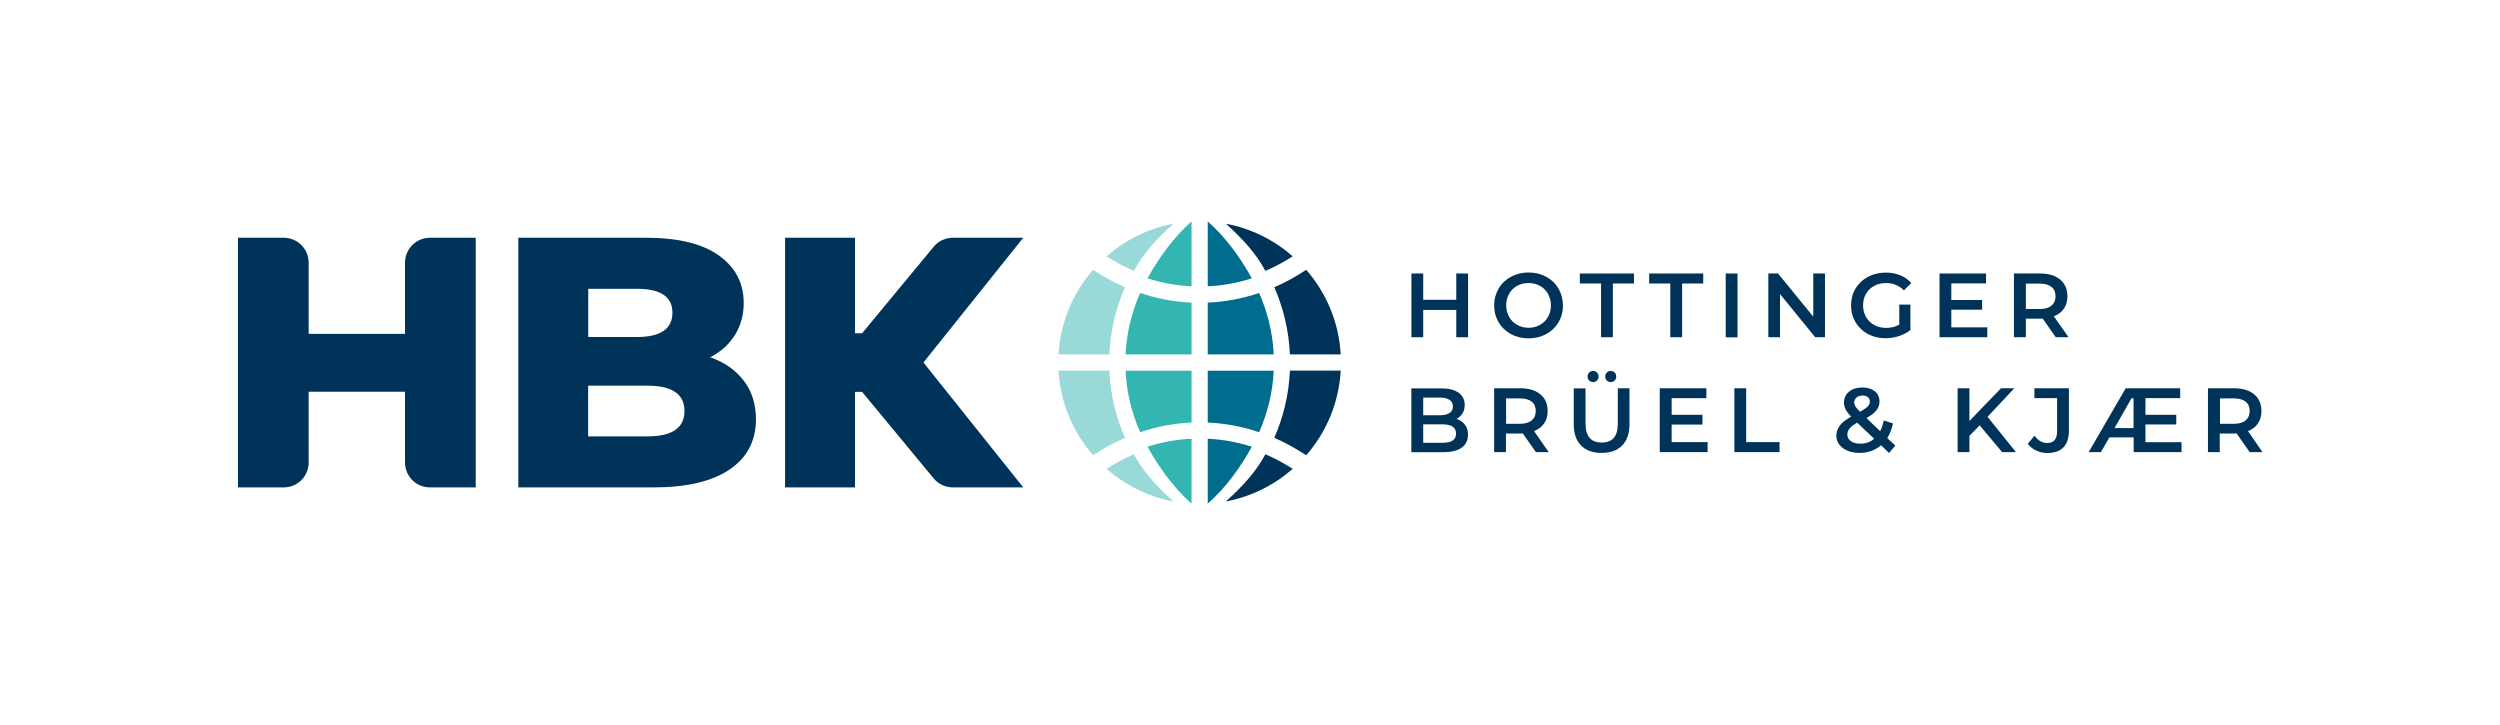 <?xml version="1.0" encoding="utf-8"?>
<!-- Generator: Adobe Illustrator 24.2.3, SVG Export Plug-In . SVG Version: 6.00 Build 0)  -->
<svg version="1.1" xmlns="http://www.w3.org/2000/svg" xmlns:xlink="http://www.w3.org/1999/xlink" x="0px" y="0px"
	 viewBox="0 0 2224 645" style="enable-background:new 0 0 2224 645;" xml:space="preserve">
<style type="text/css">
	.st0{display:none;}
	.st1{display:inline;}
	.st2{fill:#EC228F;}
	.st3{fill:none;stroke:#EC228F;stroke-miterlimit:10;}
	.st4{fill:none;}
	.st5{fill:#00335A;}
	.st6{fill:#006C8E;}
	.st7{fill:#33B6B1;}
	.st8{fill:#99DAD8;}
</style>
<g id="Build" class="st0">
	<g class="st1">
		<g>
			<path class="st2" d="M273.7,371.8v60.8h-60.8v-60.8H273.7 M274.7,370.8h-62.8v62.8h62.8V370.8L274.7,370.8z"/>
		</g>
		<g>
			<path class="st2" d="M2011.7,403.2v29.4H212.9v-29.4H2011.7 M2012.7,402.2H211.9v31.4h1800.8V402.2L2012.7,402.2z"/>
		</g>
		<g>
			<path class="st2" d="M2011.7,211.9v30.5H212.9v-30.5H2011.7 M2012.7,210.9H211.9v32.5h1800.8V210.9L2012.7,210.9z"/>
		</g>
		<g>
			<path class="st2" d="M210.9,1.2v209.3H1.6V1.2H210.9 M211.9,0.2H0.6v211.3h211.3V0.2L211.9,0.2z"/>
		</g>
		<g>
			<path class="st2" d="M210.9,434.6v209.3H1.6V434.6H210.9 M211.9,433.6H0.6v211.3h211.3V433.6L211.9,433.6z"/>
		</g>
		<g>
			<path class="st2" d="M2223,434.6v209.3h-209.3V434.6H2223 M2224,433.6h-211.3v211.3H2224V433.6L2224,433.6z"/>
		</g>
		<g>
			<path class="st2" d="M2223,1.4v209.3h-209.3V1.4H2223 M2224,0.4h-211.3v211.3H2224V0.4L2224,0.4z"/>
		</g>
		<g>
			<line class="st3" x1="274.2" y1="433" x2="212.5" y2="371.3"/>
		</g>
		<line class="st3" x1="274.1" y1="371.4" x2="212.5" y2="433"/>
		<g>
			<line class="st3" x1="211.9" y1="322.5" x2="2012.7" y2="322.5"/>
		</g>
	</g>
</g>
<g id="Layer_1">
	<rect x="0.6" y="0.4" class="st4" width="2223.4" height="644.6"/>
	<path class="st5" d="M910.3,211.5h-62.6c-6.6,0-12.9,2.9-17.1,8l-63.7,77h-6.3v-85h-62.2v222.1h62.2v-85h6.3l63.7,77
		c4.2,5.1,10.5,8,17.1,8h62.6l-88.8-111.1L910.3,211.5z"/>
	<path class="st5" d="M661.6,338.6c-7.2-9.4-17.1-16.3-29.8-20.8c9.5-4.9,16.9-11.5,22-19.8c5.2-8.4,7.8-17.8,7.8-28.4
		c0-17.8-7.4-31.9-22.2-42.4c-14.8-10.5-36.4-15.7-64.7-15.7H461.1v222.1h120c29.6,0,52.2-5.3,67.9-15.9
		c15.7-10.6,23.5-25.6,23.5-45C672.4,359.3,668.8,348,661.6,338.6z M523.3,256.9h43.2c21.2,0,31.7,7.1,31.7,21.3
		c0,14.4-10.6,21.6-31.7,21.6h-43.2V256.9z M575.9,388.2h-52.7v-45.1h52.7c22,0,33,7.5,33,22.5C608.9,380.7,597.9,388.2,575.9,388.2
		z"/>
	<path class="st5" d="M423.2,211.5v222.1h-40.7c-12.3,0-22.2-9.9-22.2-22.2v-62.9h-85.7v62.9c0,12.3-9.9,22.2-22.2,22.2h-40.7V211.5
		h40.7c12.2,0,22.2,9.9,22.2,22.2V297h85.7v-63.3c0-12.2,9.9-22.2,22.2-22.2H423.2z"/>
	<g>
		<path class="st5" d="M1999.8,383.5c3.9-1.5,6.9-3.8,8.9-6.9c2.1-3.1,3.1-6.8,3.1-11c0-4.2-1-7.8-2.9-10.8c-2-3-4.7-5.3-8.4-7
			c-3.6-1.6-7.9-2.4-12.9-2.4h-23.4v56.8h10.5v-16.5h12.8c1,0,1.7,0,2.2-0.1l11.6,16.6h11.4L1999.8,383.5z M1997.7,374
			c-2.4,2-5.9,3-10.5,3h-12.3v-22.6h12.3c4.6,0,8.1,1,10.5,2.9c2.4,1.9,3.6,4.7,3.6,8.4C2001.3,369.2,2000.1,372,1997.7,374z"/>
		<path class="st5" d="M1908.6,393.3v-15.7h27.4V369h-27.4v-14.8h30.9v-8.8H1891l-32.9,56.8h10.9l7.5-13.1h21.6v13.1h42.6v-8.8
			H1908.6z M1898,380.8h-16.9l15.1-26.5h1.8V380.8z"/>
		<path class="st5" d="M1811.4,400.8c-3.1-1.4-5.5-3.4-7.5-6l6-7.2c3.1,4.3,6.9,6.5,11.3,6.5c5.9,0,8.8-3.5,8.8-10.5v-29.4h-20.2
			v-8.8h30.7V383c0,6.6-1.6,11.6-4.9,15c-3.2,3.3-8,5-14.3,5C1817.8,403,1814.5,402.3,1811.4,400.8L1811.4,400.8z"/>
		<polygon class="st5" points="1761.1,378.4 1752,387.7 1752,402.2 1741.5,402.2 1741.5,345.4 1752,345.4 1752,374.5 1780.1,345.4 
			1791.9,345.4 1768.1,370.8 1793.4,402.2 1781.1,402.2 		"/>
		<path class="st5" d="M1678.9,389.7c2.3-3.6,4-7.9,5.1-13l-8.2-2.7c-0.8,3.7-1.8,6.9-3.2,9.6l-12.2-11.7c4.1-2.3,7.1-4.6,8.9-6.9
			s2.7-4.9,2.7-7.8c0-3.8-1.4-6.9-4.1-9.1c-2.8-2.2-6.4-3.4-11-3.4c-5,0-8.9,1.2-12,3.7c-3,2.5-4.5,5.7-4.5,9.7
			c0,2.1,0.5,4.1,1.5,6.1c1,2,2.6,4.1,4.9,6.4c-4.6,2.6-8,5.2-10.1,7.9c-2,2.7-3.1,5.8-3.1,9.3c0,2.9,0.9,5.5,2.7,7.8
			c1.8,2.3,4.3,4.1,7.4,5.4c3.1,1.3,6.7,1.9,10.6,1.9c7.4,0,13.8-2.3,19.1-6.8l7.1,6.9l5.6-6.6L1678.9,389.7z M1651.6,353.6
			c1.3-1.1,3.1-1.7,5.3-1.7c2.1,0,3.7,0.5,4.8,1.4c1.2,1,1.7,2.3,1.7,4c0,1.6-0.6,3-1.9,4.3c-1.3,1.3-3.5,2.9-6.8,4.7
			c-2-2-3.4-3.6-4.1-4.7c-0.7-1.2-1.1-2.4-1.1-3.7C1649.6,356.2,1650.3,354.7,1651.6,353.6z M1655,394.7c-3.5,0-6.3-0.7-8.4-2.2
			c-2.1-1.5-3.2-3.4-3.2-5.8c0-2.1,0.7-3.9,2-5.5c1.3-1.7,3.6-3.4,6.8-5.2l15,14.3C1663.8,393.3,1659.7,394.7,1655,394.7z"/>
		<polygon class="st5" points="1542.9,345.4 1553.4,345.4 1553.4,393.3 1583.1,393.3 1583.1,402.2 1542.9,402.2 		"/>
		<polygon class="st5" points="1519.1,393.3 1519.1,402.2 1476.5,402.2 1476.5,345.4 1518,345.4 1518,354.2 1487.1,354.2 
			1487.1,369 1514.5,369 1514.5,377.7 1487.1,377.7 1487.1,393.3 		"/>
		<path class="st5" d="M1429.4,338.5c-0.9-0.9-1.4-2.1-1.4-3.5c0-1.5,0.5-2.6,1.4-3.6c0.9-0.9,2.1-1.4,3.5-1.4
			c1.4,0,2.6,0.5,3.5,1.4c0.9,0.9,1.4,2.1,1.4,3.6c0,1.4-0.5,2.6-1.4,3.5c-0.9,0.9-2.1,1.4-3.5,1.4
			C1431.5,339.9,1430.4,339.4,1429.4,338.5L1429.4,338.5z"/>
		<path class="st5" d="M1413.7,338.5c-0.9-0.9-1.4-2.1-1.4-3.5c0-1.5,0.5-2.6,1.4-3.6c0.9-0.9,2.1-1.4,3.5-1.4
			c1.4,0,2.6,0.5,3.5,1.4c0.9,0.9,1.4,2.1,1.4,3.6c0,1.4-0.5,2.6-1.4,3.5c-0.9,0.9-2.1,1.4-3.5,1.4
			C1415.8,339.9,1414.6,339.4,1413.7,338.5L1413.7,338.5z"/>
		<path class="st5" d="M1406.6,396.4c-4.4-4.4-6.6-10.7-6.6-18.9v-32h10.5V377c0,11.1,4.8,16.7,14.4,16.7c9.6,0,14.3-5.6,14.3-16.7
			v-31.6h10.4v32c0,8.2-2.2,14.5-6.5,18.9c-4.3,4.4-10.4,6.6-18.3,6.6C1417.1,403,1411,400.8,1406.6,396.4L1406.6,396.4z"/>
		<path class="st5" d="M1364.7,383.5c3.9-1.5,6.9-3.8,9-6.9c2.1-3.1,3.1-6.8,3.1-11c0-4.2-1-7.8-2.9-10.8c-1.9-3-4.7-5.3-8.4-7
			c-3.6-1.6-7.9-2.4-12.9-2.4h-23.4v56.8h10.5v-16.5h12.8c1,0,1.7,0,2.2-0.1l11.6,16.6h11.4L1364.7,383.5z M1362.6,374
			c-2.4,2-5.9,3-10.5,3h-12.3v-22.6h12.3c4.6,0,8.1,1,10.5,2.9c2.4,1.9,3.6,4.7,3.6,8.4C1366.2,369.2,1365,372,1362.6,374z"/>
		<path class="st5" d="M1303.2,377.8c-1.8-2.4-4.3-4.1-7.5-5.1c2.3-1.2,4.1-2.9,5.4-5c1.3-2.2,1.9-4.6,1.9-7.5
			c0-4.6-1.8-8.2-5.4-10.8c-3.6-2.6-8.8-3.9-15.5-3.9h-26.6v56.8h28.2c7.3,0,12.8-1.3,16.5-4c3.8-2.7,5.7-6.5,5.7-11.4
			C1306,383.2,1305.1,380.2,1303.2,377.8z M1266.1,353.7h14.9c3.7,0,6.5,0.7,8.5,2c2,1.3,3,3.3,3,5.9c0,2.5-1,4.5-3,5.8
			c-2,1.3-4.8,2-8.5,2h-14.9V353.7z M1283.1,393.9h-17v-16.4h17c8.2,0,12.2,2.7,12.2,8.2C1295.4,391.2,1291.3,393.9,1283.1,393.9z"
			/>
	</g>
	<g>
		<path class="st5" d="M1827.1,281.4c3.9-1.5,6.9-3.8,9-6.9c2.1-3.1,3.1-6.8,3.1-11c0-4.2-1-7.8-2.9-10.8c-2-3-4.8-5.4-8.4-7
			c-3.6-1.6-7.9-2.4-12.9-2.4h-23.4V300h10.6v-16.5h12.8c1,0,1.7,0,2.2-0.1l11.6,16.6h11.4L1827.1,281.4z M1825,271.9
			c-2.4,2-5.9,3-10.5,3h-12.3v-22.6h12.3c4.6,0,8.1,1,10.5,2.9c2.4,1.9,3.6,4.7,3.6,8.4C1828.6,267.1,1827.4,269.9,1825,271.9z"/>
		<polygon class="st5" points="1767.9,291.2 1767.9,300 1725.4,300 1725.4,243.3 1766.8,243.3 1766.8,252.1 1735.9,252.1 
			1735.9,266.9 1763.3,266.9 1763.3,275.5 1735.9,275.5 1735.9,291.2 		"/>
		<path class="st5" d="M1689.5,271h10v22.6c-2.9,2.3-6.3,4.1-10.2,5.4c-3.9,1.2-7.9,1.9-12,1.9c-5.8,0-11-1.3-15.7-3.8
			c-4.6-2.5-8.3-6-10.9-10.4c-2.6-4.4-4-9.4-4-15c0-5.6,1.3-10.6,4-15c2.6-4.4,6.3-7.9,11-10.4c4.7-2.5,9.9-3.8,15.8-3.8
			c4.8,0,9.1,0.8,13,2.4c3.9,1.6,7.2,3.9,9.8,6.9l-6.6,6.5c-4.3-4.3-9.5-6.5-15.7-6.5c-4,0-7.6,0.8-10.7,2.5c-3.1,1.7-5.5,4-7.3,7.1
			c-1.8,3-2.6,6.5-2.6,10.4c0,3.8,0.9,7.2,2.6,10.2c1.8,3,4.2,5.4,7.3,7.1c3.1,1.7,6.6,2.6,10.6,2.6c4.4,0,8.3-1,11.7-2.9V271z"/>
		<polygon class="st5" points="1623.5,243.3 1623.5,300 1614.8,300 1583.5,261.6 1583.5,300 1573.1,300 1573.1,243.3 1581.7,243.3 
			1613.1,281.7 1613.1,243.3 		"/>
		<rect x="1535.2" y="243.3" class="st5" width="10.5" height="56.8"/>
		<polygon class="st5" points="1485.9,252.2 1467.1,252.2 1467.1,243.3 1515.2,243.3 1515.2,252.2 1496.4,252.2 1496.4,300 
			1485.9,300 		"/>
		<polygon class="st5" points="1424.3,252.2 1405.4,252.2 1405.4,243.3 1453.6,243.3 1453.6,252.2 1434.8,252.2 1434.8,300 
			1424.3,300 		"/>
		<path class="st5" d="M1386.4,256.6c-2.6-4.4-6.3-7.9-10.9-10.4c-4.7-2.5-9.9-3.8-15.7-3.8c-5.8,0-11,1.3-15.7,3.8
			c-4.6,2.5-8.3,6-10.9,10.5c-2.6,4.5-4,9.4-4,15c0,5.5,1.3,10.5,4,15c2.6,4.5,6.3,7.9,10.9,10.5c4.6,2.5,9.9,3.8,15.7,3.8
			c5.8,0,11-1.3,15.7-3.8c4.6-2.5,8.3-6,10.9-10.4c2.6-4.4,4-9.4,4-15C1390.3,266.1,1389,261.1,1386.4,256.6z M1377.1,281.9
			c-1.7,3.1-4.1,5.4-7.1,7.1c-3,1.7-6.4,2.6-10.2,2.6c-3.8,0-7.2-0.9-10.2-2.6c-3-1.7-5.4-4.1-7.1-7.1c-1.7-3.1-2.6-6.5-2.6-10.3
			c0-3.8,0.9-7.2,2.6-10.2c1.7-3.1,4.1-5.4,7.1-7.1c3-1.7,6.4-2.5,10.2-2.5c3.8,0,7.2,0.8,10.2,2.5c3,1.7,5.4,4.1,7.1,7.1
			c1.7,3.1,2.6,6.5,2.6,10.2C1379.7,275.4,1378.9,278.8,1377.1,281.9z"/>
		<polygon class="st5" points="1306,243.3 1306,300 1295.5,300 1295.5,275.7 1266.1,275.7 1266.1,300 1255.6,300 1255.6,243.3 
			1266.1,243.3 1266.1,266.7 1295.5,266.7 1295.5,243.3 		"/>
	</g>
	<path class="st6" d="M1074.4,269.2v46.1h58.7c-0.9-19.2-5.4-37.5-13-54.7C1105.6,265.6,1090.2,268.5,1074.4,269.2"/>
	<path class="st6" d="M1074.4,197v57.7c13.5-0.6,26.7-3.1,39.2-7.1C1103.8,229.7,1090.5,211.1,1074.4,197"/>
	<path class="st6" d="M1074.4,375.9v-46.1h58.7c-0.9,19.2-5.4,37.5-13,54.7C1105.6,379.5,1090.2,376.6,1074.4,375.9"/>
	<path class="st6" d="M1074.4,448v-57.7c13.5,0.6,26.7,3.1,39.2,7.1C1103.8,415.3,1090.5,434,1074.4,448"/>
	<path class="st5" d="M1125.7,241c8.4-3.6,16.5-8,24.3-13c-16.6-14.5-37-24.8-59.5-29C1105.8,212.7,1117.5,225.7,1125.7,241"/>
	<path class="st5" d="M1133.6,255.5c8.2,18.7,13,38.8,13.9,59.8h45.2c-1.6-28.8-12.9-54.9-30.7-75.3
		C1153,246,1143.5,251.3,1133.6,255.5"/>
	<path class="st5" d="M1125.7,404.1c8.4,3.6,16.5,8,24.3,13c-16.6,14.5-37,24.8-59.5,29C1105.8,432.4,1117.5,419.4,1125.7,404.1"/>
	<path class="st5" d="M1133.6,389.5c8.2-18.7,13-38.8,13.9-59.8h45.2c-1.6,28.8-12.9,54.9-30.7,75.3
		C1153,399.1,1143.5,393.8,1133.6,389.5"/>
	<path class="st7" d="M1060,269.2v46.1h-58.7c0.9-19.2,5.4-37.5,13-54.7C1028.9,265.6,1044.2,268.5,1060,269.2"/>
	<path class="st7" d="M1060,197v57.7c-13.5-0.6-26.7-3.1-39.2-7.1C1030.7,229.7,1044,211.1,1060,197"/>
	<path class="st7" d="M1060,375.9v-46.1h-58.7c0.9,19.2,5.4,37.5,13,54.7C1028.9,379.5,1044.2,376.6,1060,375.9"/>
	<path class="st7" d="M1060,448v-57.7c-13.5,0.6-26.7,3.1-39.2,7.1C1030.7,415.3,1044,434,1060,448"/>
	<path class="st8" d="M1008.7,241c-8.4-3.6-16.5-8-24.3-13c16.6-14.5,37-24.8,59.5-29C1028.7,212.7,1016.9,225.7,1008.7,241"/>
	<path class="st8" d="M1000.8,255.5c-8.2,18.7-13,38.8-13.9,59.8h-45.2c1.6-28.8,12.9-54.9,30.7-75.3
		C981.5,246,990.9,251.3,1000.8,255.5"/>
	<path class="st8" d="M1008.7,404.1c-8.4,3.6-16.5,8-24.3,13c16.6,14.5,37,24.8,59.5,29C1028.7,432.4,1016.9,419.4,1008.7,404.1"/>
	<path class="st8" d="M1000.8,389.5c-8.2-18.7-13-38.8-13.9-59.8h-45.2c1.6,28.8,12.9,54.9,30.7,75.3
		C981.5,399.1,990.9,393.8,1000.8,389.5"/>
</g>
</svg>
